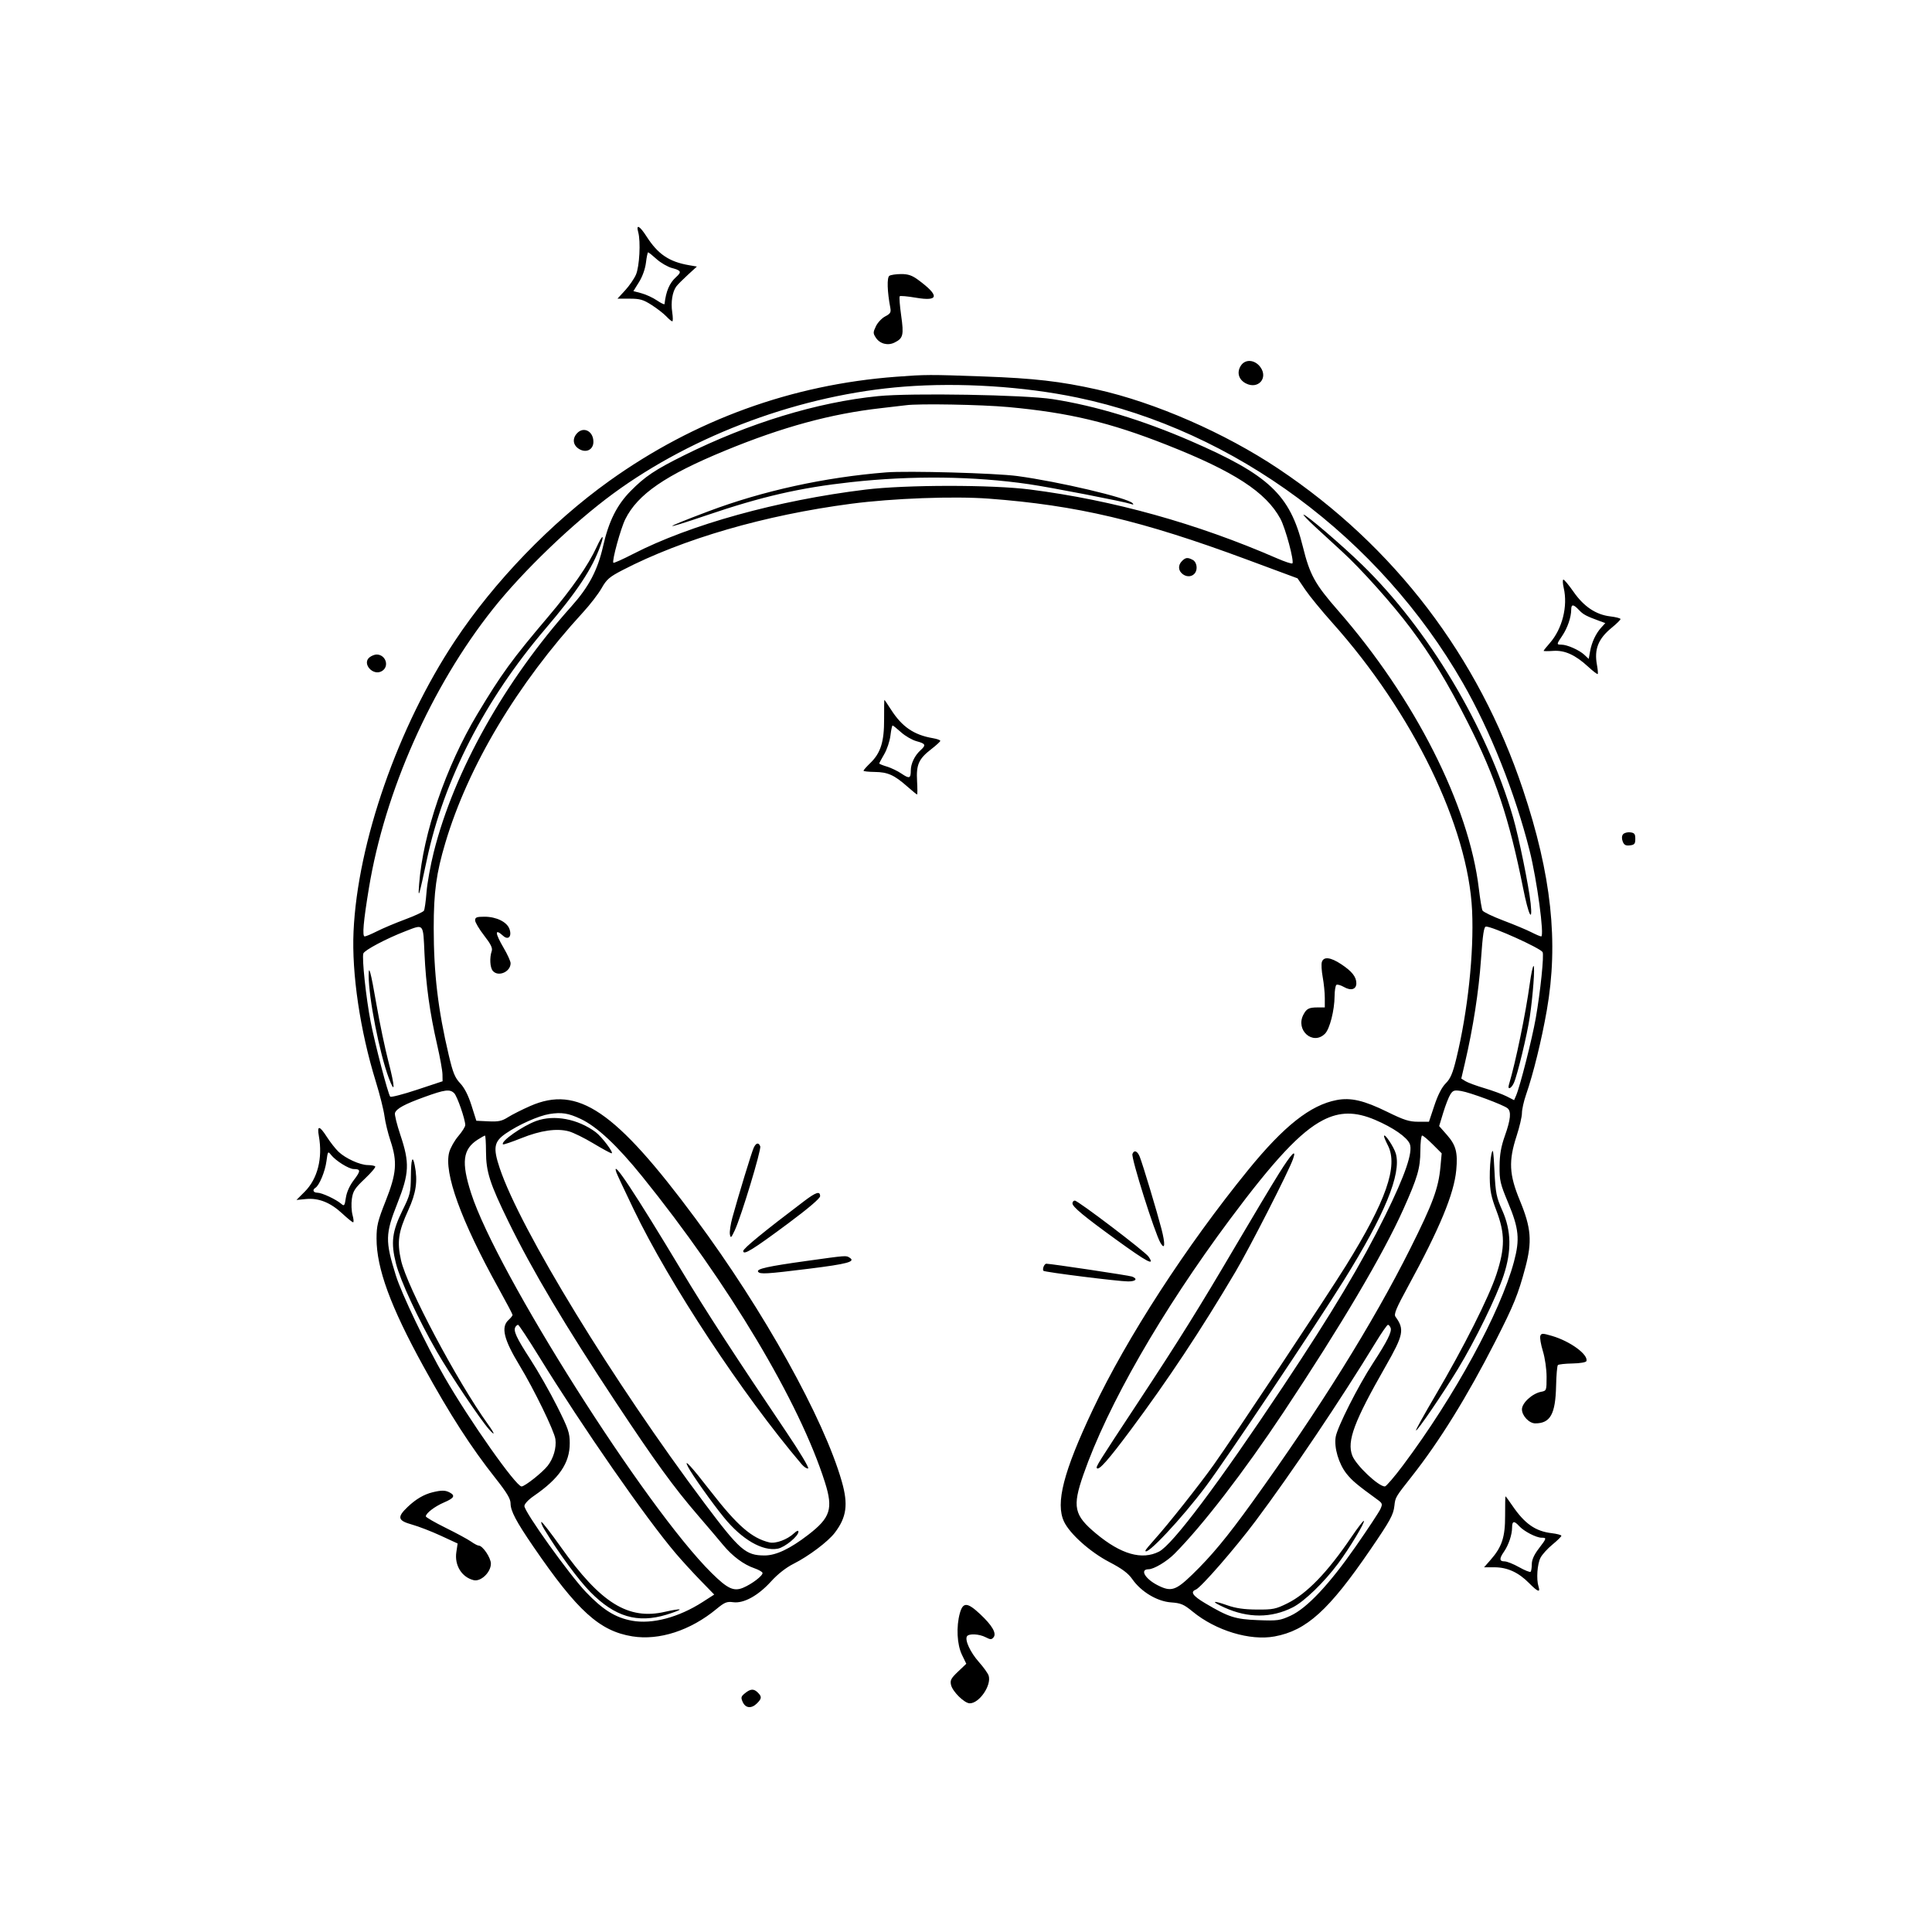 <svg xmlns="http://www.w3.org/2000/svg" width="980" height="980" viewBox="0 0 980 980" version="1.1">
	<path d="M 323.731 117.750 C 325.052 122.473, 324.373 135.213, 322.582 139.317 C 321.666 141.417, 319.182 145.017, 317.061 147.317 L 313.206 151.500 319.376 151.500 C 324.624 151.500, 326.298 151.983, 330.581 154.731 C 333.350 156.508, 336.680 159.095, 337.982 160.481 C 339.284 161.866, 340.649 163, 341.016 163 C 341.383 163, 341.366 160.912, 340.979 158.359 C 340.205 153.259, 341.079 147.891, 343.117 145.222 C 343.840 144.275, 346.472 141.634, 348.966 139.354 L 353.500 135.208 349.500 134.520 C 339.431 132.787, 333.743 128.950, 328.016 120.025 C 324.462 114.486, 322.532 113.461, 323.731 117.750 M 327.662 133.203 C 327.292 136.327, 325.896 140.257, 324.169 143.035 L 321.292 147.663 325.406 148.764 C 327.669 149.369, 331.204 151.006, 333.260 152.402 C 335.317 153.798, 337.037 154.616, 337.082 154.220 C 337.829 147.686, 339.571 143.603, 342.898 140.593 C 345.854 137.918, 345.561 137.228, 340.943 135.985 C 338.712 135.384, 335.170 133.342, 333.072 131.446 C 330.974 129.551, 329.037 128, 328.768 128 C 328.499 128, 328.001 130.342, 327.662 133.203 M 451.138 139.894 C 449.822 140.727, 450.033 147.886, 451.619 156.190 C 452.047 158.431, 451.614 159.148, 449.029 160.485 C 447.321 161.368, 445.196 163.617, 444.307 165.483 C 442.823 168.594, 442.821 169.079, 444.287 171.315 C 446.306 174.397, 450.315 175.447, 453.706 173.781 C 458.137 171.606, 458.527 170.023, 457.108 159.996 C 456.396 154.967, 456.071 150.595, 456.385 150.281 C 456.700 149.967, 460.364 150.293, 464.528 151.005 C 476.347 153.026, 476.700 150.017, 465.600 141.864 C 462.629 139.683, 460.604 139.004, 457.100 139.015 C 454.570 139.024, 451.887 139.419, 451.138 139.894 M 629.451 185.434 C 627.222 188.837, 628.254 192.563, 631.958 194.478 C 638.196 197.704, 643.437 191.754, 639.281 186.163 C 636.477 182.389, 631.679 182.033, 629.451 185.434 M 454.500 191.110 C 401.572 195.095, 352.323 212.988, 309.076 243.946 C 279.561 265.073, 250.702 294.981, 230.669 325.202 C 201.838 368.695, 181.383 427.386, 179.333 472.500 C 178.363 493.840, 182.659 522.827, 190.604 548.546 C 192.635 555.121, 194.624 563.030, 195.024 566.122 C 195.425 569.214, 196.787 574.839, 198.053 578.622 C 201.632 589.323, 201.165 595.221, 195.630 609.174 C 191.594 619.349, 191 621.795, 191 628.235 C 191 643.380, 198.101 662.762, 214.728 693 C 228.265 717.618, 238.858 734.057, 251.457 750 C 257.108 757.151, 258.969 760.267, 258.982 762.601 C 259.004 766.455, 261.764 771.687, 270.532 784.500 C 292.865 817.138, 304.139 827.362, 320.745 830.036 C 334.360 832.229, 350.214 827.080, 363.401 816.183 C 367.564 812.743, 368.694 812.283, 371.921 812.716 C 377.243 813.430, 384.537 809.426, 391.123 802.175 C 394.522 798.434, 398.710 795.145, 402.507 793.236 C 410.205 789.366, 419.995 782.006, 423.425 777.510 C 429.439 769.624, 430.330 763.155, 427.004 751.497 C 417.895 719.562, 387.360 664.695, 352.711 618 C 312.094 563.263, 293.168 550.393, 268.931 561.030 C 264.844 562.824, 259.788 565.372, 257.696 566.692 C 254.551 568.677, 252.831 569.041, 247.758 568.796 L 241.623 568.500 239.162 560.731 C 237.534 555.595, 235.596 551.791, 233.444 549.509 C 230.757 546.660, 229.743 544.175, 227.640 535.279 C 222.181 512.188, 220 493.744, 220 470.670 C 220 452.458, 221.299 442.960, 225.905 427.500 C 237.510 388.549, 262.367 346.957, 295.829 310.500 C 299.362 306.650, 303.567 301.177, 305.173 298.337 C 307.696 293.875, 309.137 292.634, 315.796 289.183 C 346.393 273.329, 387.916 261.280, 431.812 255.518 C 452.807 252.762, 483.814 251.611, 501.500 252.932 C 546.144 256.266, 579.148 264.047, 632.327 283.773 L 658.170 293.360 662.121 299.179 C 664.295 302.379, 670.402 309.835, 675.693 315.749 C 716.699 361.575, 744.761 419.358, 746.720 462 C 747.700 483.348, 744.505 513.230, 738.700 537 C 736.875 544.475, 735.735 547.142, 733.352 549.512 C 731.373 551.479, 729.372 555.379, 727.579 560.762 L 724.836 569 719.364 569 C 714.821 569, 712.162 568.150, 703.696 563.992 C 691.894 558.196, 685.207 556.633, 678.029 557.995 C 664.725 560.518, 651.275 571.144, 633.090 593.500 C 601.628 632.179, 571.578 678.539, 554.335 715 C 539.412 746.557, 535.311 762.520, 539.729 771.849 C 542.676 778.070, 552.979 787.265, 562.675 792.328 C 569.217 795.744, 572.240 797.995, 574.360 801.031 C 578.828 807.427, 586.936 812.295, 593.970 812.804 C 599.042 813.171, 600.459 813.775, 605.015 817.512 C 616.749 827.138, 634.077 832.381, 646.539 830.077 C 662.747 827.081, 674.082 816.800, 695.149 785.987 C 705.255 771.204, 706.801 768.381, 707.308 763.776 C 707.781 759.490, 707.834 759.399, 716.042 749 C 730.200 731.062, 744.316 708.252, 758.567 680.286 C 767.866 662.037, 770.082 656.580, 773.701 643.010 C 777.250 629.703, 776.699 622.858, 770.962 609 C 765.497 595.798, 765.148 588.933, 769.296 576.198 C 770.783 571.632, 772 566.415, 772 564.605 C 772 562.794, 772.919 558.655, 774.043 555.407 C 777.775 544.616, 781.945 527.681, 784.607 512.500 C 790.669 477.938, 786.981 443.791, 772.511 400.480 C 749.971 333.015, 707.389 277.149, 648.500 237.786 C 621.335 219.627, 585.959 204.168, 556.500 197.581 C 537.933 193.430, 524.514 191.885, 499 190.964 C 471.284 189.963, 469.670 189.968, 454.500 191.110 M 458.722 196.110 C 406.845 200.097, 352.177 220.191, 311 250.405 C 290.625 265.356, 265.312 289.658, 249.969 309 C 218.774 348.325, 195.236 401.323, 187.125 450.500 C 184.325 467.480, 183.667 475, 184.984 475 C 185.579 475, 188.414 473.810, 191.283 472.356 C 194.152 470.903, 200.512 468.221, 205.415 466.398 C 210.318 464.576, 214.642 462.579, 215.024 461.962 C 215.405 461.344, 216.004 457.114, 216.354 452.560 C 216.704 448.006, 218.365 438.819, 220.044 432.144 C 230.352 391.187, 256.005 345.410, 289.843 307.589 C 298.684 297.708, 303.166 289.184, 305.929 277 C 308.779 264.430, 312.909 256.157, 319.851 249.113 C 327.171 241.685, 332.250 238.289, 347 230.959 C 380.046 214.538, 414.488 204.027, 445.388 200.934 C 462.146 199.256, 519.829 200.252, 534 202.464 C 555.736 205.856, 579.484 213.060, 604 223.697 C 643.660 240.906, 654.355 250.977, 660.850 277.230 C 664.405 291.599, 666.953 296.230, 678.699 309.663 C 717.621 354.176, 745.147 408.559, 750.149 450.826 C 750.779 456.147, 751.609 461.109, 751.995 461.853 C 752.380 462.598, 757.151 464.891, 762.598 466.949 C 768.044 469.007, 774.395 471.661, 776.710 472.846 C 779.026 474.031, 781.298 475, 781.760 475 C 783.489 475, 779.613 446.232, 775.899 431.506 C 768.518 402.238, 755.974 370.727, 742.036 346.441 C 699.656 272.598, 626.341 218.327, 546.461 201.669 C 519.267 195.998, 486.882 193.946, 458.722 196.110 M 459.500 205.558 C 458.400 205.715, 452.775 206.373, 447 207.020 C 421.589 209.870, 396.934 216.579, 367.842 228.563 C 337.528 241.049, 323.515 250.669, 317.189 263.336 C 314.848 268.023, 310.297 284.631, 311.126 285.460 C 311.376 285.709, 315.837 283.720, 321.040 281.041 C 350.048 266.100, 394.481 253.787, 439 248.354 C 459.501 245.852, 503.156 245.826, 522.500 248.304 C 564.817 253.726, 607.021 265.486, 647.740 283.203 C 651.722 284.935, 655.238 286.095, 655.553 285.781 C 656.581 284.752, 652.031 267.829, 649.453 263.091 C 642.119 249.617, 626.060 239.175, 591.962 225.711 C 562.905 214.238, 542.400 209.338, 511.500 206.485 C 497.825 205.223, 465.846 204.652, 459.500 205.558 M 292.655 219.829 C 290.251 222.485, 290.618 225.703, 293.541 227.619 C 297.177 230.001, 301 228.195, 301 224.093 C 301 218.700, 295.992 216.141, 292.655 219.829 M 449.500 239.615 C 418.295 242.098, 386.952 248.963, 359.347 259.360 C 335.393 268.383, 334.834 269.401, 358.197 261.455 C 386.402 251.861, 405.715 247.421, 431.643 244.570 C 462.670 241.157, 493.942 241.518, 522 245.612 C 532.895 247.201, 570.345 254.470, 573.628 255.632 C 574.918 256.088, 575.189 255.968, 574.500 255.244 C 571.891 252.505, 536.988 244.284, 516 241.466 C 504.943 239.982, 460.458 238.743, 449.500 239.615 M 667 267.128 C 670.575 270.446, 676.777 276.145, 680.783 279.793 C 690.275 288.435, 706.405 306.461, 715.462 318.550 C 726.049 332.679, 734.302 346.289, 744.540 366.500 C 758.554 394.168, 765.510 415.014, 772.620 450.644 C 775.340 464.278, 777.502 468.611, 776.414 458.250 C 775.496 449.512, 770.415 424.604, 767.510 414.609 C 754.214 368.850, 724.437 319.044, 690.870 286.422 C 680.416 276.262, 662.531 260.960, 661.212 261.047 C 660.820 261.073, 663.425 263.809, 667 267.128 M 302.640 277.476 C 298.442 286.645, 290.080 298.664, 277.924 313.001 C 259.695 334.501, 254.346 341.858, 242.103 362.269 C 226.203 388.776, 214.565 422.788, 212.597 448.500 C 211.971 456.686, 212.491 455.035, 216.535 436 C 225.149 395.455, 245.930 354.984, 276.614 319 C 292.772 300.050, 300.478 288.398, 304.625 276.647 C 306.741 270.647, 305.535 271.151, 302.640 277.476 M 599.571 284.571 C 597.383 286.760, 597.611 289.614, 600.115 291.368 C 602.259 292.870, 604.897 292.527, 606.235 290.573 C 607.621 288.548, 606.999 285.070, 605.066 284.035 C 602.438 282.629, 601.414 282.729, 599.571 284.571 M 793.196 298.250 C 795.347 307.553, 792.460 318.989, 786.144 326.183 C 784.415 328.152, 783 329.930, 782.999 330.132 C 782.999 330.334, 785.190 330.348, 787.867 330.162 C 793.722 329.756, 799.077 332.186, 805.620 338.217 C 808.051 340.459, 810.218 342.114, 810.434 341.896 C 810.650 341.678, 810.470 339.556, 810.035 337.179 C 808.594 329.321, 810.711 324.010, 817.499 318.447 C 819.974 316.419, 822 314.426, 822 314.019 C 822 313.612, 819.663 313.002, 816.806 312.663 C 809.547 311.804, 803.407 307.699, 798.186 300.213 C 795.802 296.796, 793.483 294, 793.032 294 C 792.581 294, 792.655 295.913, 793.196 298.250 M 796.994 309.250 C 796.985 313.054, 795.093 318.584, 792.486 322.426 C 789.481 326.853, 789.467 327, 792.032 327 C 794.923 327, 801.087 329.733, 803.670 332.160 L 805.867 334.224 806.567 330.362 C 807.405 325.742, 809.494 321.309, 812.263 318.281 L 814.291 316.061 811.396 315.004 C 804.592 312.519, 803.078 311.712, 800.924 309.420 C 798.092 306.405, 797.002 306.357, 796.994 309.250 M 187.596 333.306 C 183.292 336.453, 189.244 343.217, 193.803 340.359 C 197.642 337.954, 195.645 332, 191 332 C 190.110 332, 188.579 332.588, 187.596 333.306 M 448.461 364.750 C 448.507 376.266, 446.734 381.927, 441.488 387.012 C 439.569 388.871, 438.003 390.642, 438.006 390.946 C 438.009 391.251, 440.596 391.532, 443.756 391.572 C 450.322 391.654, 453.586 393.112, 460.153 398.900 C 462.713 401.155, 464.978 403, 465.186 403 C 465.395 403, 465.391 399.918, 465.178 396.152 C 464.709 387.851, 466.018 384.920, 472.391 380 C 474.884 378.075, 476.941 376.183, 476.962 375.795 C 476.983 375.408, 475.313 374.803, 473.250 374.450 C 463.608 372.805, 457.595 368.720, 452.016 360.025 C 450.243 357.261, 448.708 355, 448.607 355 C 448.505 355, 448.440 359.387, 448.461 364.750 M 451.674 373.102 C 451.342 375.909, 449.929 380.151, 448.535 382.531 C 447.141 384.910, 446 387.042, 446 387.270 C 446 387.497, 447.735 388.203, 449.856 388.839 C 451.977 389.474, 455.315 391.082, 457.275 392.412 C 461.293 395.139, 462 394.895, 462 390.784 C 462 387.361, 463.986 383.227, 466.898 380.593 C 469.854 377.918, 469.561 377.228, 464.943 375.985 C 462.712 375.384, 459.170 373.342, 457.072 371.446 C 454.974 369.551, 453.037 368, 452.768 368 C 452.499 368, 452.007 370.296, 451.674 373.102 M 823.280 423.199 C 822.623 424.014, 822.558 425.366, 823.108 426.817 C 823.783 428.601, 824.620 429.061, 826.743 428.817 C 829.069 428.550, 829.500 428.031, 829.500 425.500 C 829.500 423.018, 829.054 422.448, 826.914 422.199 C 825.492 422.034, 823.857 422.484, 823.280 423.199 M 241 466.825 C 241 467.829, 243.054 471.295, 245.564 474.528 C 248.998 478.950, 249.952 480.911, 249.417 482.452 C 248.275 485.745, 248.539 490.740, 249.945 492.433 C 252.664 495.710, 259 493.021, 259 488.590 C 259 487.625, 257.425 484.149, 255.500 480.865 C 250.998 473.183, 250.879 470.770, 255.195 474.676 C 257.832 477.063, 259.747 475.041, 258.434 471.255 C 257.189 467.665, 251.790 465.004, 245.750 465.002 C 241.818 465, 241 465.314, 241 466.825 M 205.500 472.410 C 196.083 476.038, 184.969 481.918, 184.317 483.617 C 183.489 485.773, 185.674 506.248, 188.027 518.386 C 190.218 529.688, 196.863 555.080, 197.942 556.270 C 198.325 556.693, 204.458 555.110, 211.570 552.752 L 224.500 548.465 224.443 544.982 C 224.412 543.067, 223.198 536.325, 221.747 530 C 218.001 513.678, 216.046 499.605, 215.321 483.750 C 214.604 468.061, 215.150 468.691, 205.500 472.410 M 751.211 486.880 C 750.073 503.009, 747.222 521.372, 743.126 538.964 L 741.230 547.105 743.365 548.433 C 744.539 549.164, 748.870 550.760, 752.988 551.982 C 757.106 553.203, 762.173 555.068, 764.248 556.126 L 768.020 558.051 769.010 555.775 C 771.009 551.182, 777.114 527.188, 779.002 516.500 C 781.359 503.163, 783.304 484.301, 782.463 482.940 C 781.170 480.849, 757.124 470, 753.781 470 C 752.711 470, 752.135 473.781, 751.211 486.880 M 670.511 487.967 C 670.167 489.048, 670.362 492.506, 670.943 495.650 C 671.524 498.795, 672 503.535, 672 506.184 L 672 511 668.250 511.015 C 663.938 511.033, 662.748 511.648, 661.150 514.684 C 657.002 522.564, 665.974 530.471, 672.106 524.339 C 674.499 521.946, 676.915 512.482, 676.964 505.309 C 676.984 502.454, 677.410 499.865, 677.911 499.555 C 678.413 499.245, 680.137 499.746, 681.743 500.667 C 685.290 502.703, 688 501.874, 688 498.754 C 688 495.505, 685.777 492.703, 680.346 489.106 C 674.919 485.511, 671.419 485.106, 670.511 487.967 M 776.005 498.750 C 773.874 514.258, 768.866 538.548, 765.386 550.250 C 764.561 553.024, 766.551 552.282, 767.904 549.311 C 769.687 545.398, 774.668 524.751, 775.984 515.821 C 777.589 504.924, 778.689 490, 777.886 490 C 777.512 490, 776.666 493.938, 776.005 498.750 M 187 494.782 C 187 506.200, 192.493 534.226, 197.191 546.778 C 200.510 555.647, 200.413 551.479, 196.996 538.367 C 195.295 531.840, 192.584 518.897, 190.971 509.603 C 188.053 492.781, 187 488.851, 187 494.782 M 215.170 556.487 C 205.200 560.107, 201.219 562.267, 200.352 564.524 C 200.055 565.298, 201.289 570.334, 203.093 575.716 C 207.842 589.879, 207.613 595.138, 201.582 610.363 C 195.404 625.961, 195.330 629.422, 200.802 647 C 203.674 656.226, 216.265 682.515, 225.468 698.500 C 238.187 720.592, 261.718 754, 264.560 754 C 266.195 754, 275.108 746.950, 277.800 743.528 C 280.753 739.773, 282.316 734.393, 281.728 730.008 C 281.173 725.874, 270.866 704.687, 263.530 692.602 C 255.493 679.363, 253.999 673.121, 258 669.500 C 259.100 668.505, 260 667.379, 260 666.998 C 260 666.617, 256.779 660.500, 252.843 653.403 C 233.816 619.102, 225.037 594.862, 227.869 584.447 C 228.475 582.218, 230.553 578.546, 232.486 576.288 C 234.418 574.030, 236 571.514, 236 570.696 C 236 567.818, 231.929 556.072, 230.402 554.545 C 228.199 552.342, 225.714 552.659, 215.170 556.487 M 735.684 555.138 C 734.854 556.437, 733.237 560.582, 732.090 564.349 L 730.004 571.198 733.978 575.712 C 738.539 580.894, 739.514 584.598, 738.676 593.565 C 737.557 605.550, 730.299 623.075, 714.303 652.414 C 708.149 663.702, 706.934 666.628, 707.866 667.914 C 712.510 674.326, 711.959 677.092, 702.867 693.012 C 686.825 721.104, 683.138 730.971, 685.933 738.324 C 687.791 743.211, 699.173 754, 702.472 754 C 703.116 754, 707.266 749.163, 711.694 743.250 C 737.793 708.400, 761.045 665.736, 767.940 640.042 C 771.014 628.592, 770.480 623.206, 764.964 610 C 760.977 600.454, 760.586 598.773, 760.652 591.500 C 760.707 585.539, 761.398 581.607, 763.363 576.075 C 766.281 567.858, 766.668 563.799, 764.689 562.157 C 762.625 560.444, 745.662 554.130, 741.213 553.418 C 737.709 552.858, 737 553.079, 735.684 555.138 M 278.715 565.079 C 273.208 565.960, 263.067 570.481, 256.562 574.957 C 250.535 579.104, 250.002 582.171, 253.494 592.585 C 263.887 623.574, 311.273 701.109, 357.338 762.500 C 375.321 786.465, 378.241 789, 387.866 789 C 393.620 789, 400.738 785.627, 409.962 778.529 C 421.241 769.850, 422.690 765.339, 418.479 752 C 405.674 711.432, 369.548 650.958, 325.695 596.681 C 313.046 581.026, 302.803 571.458, 294.516 567.556 C 288.318 564.638, 284.862 564.097, 278.715 565.079 M 671.055 568.211 C 659.716 574.059, 646.418 588.236, 623.885 618.500 C 589.212 665.068, 561.776 712.870, 549.534 748.040 C 543.849 764.372, 544.758 768.565, 556.013 777.931 C 568.630 788.432, 579.250 791.464, 587.918 787.042 C 594.785 783.539, 618.023 752.601, 650.860 703.245 C 675.859 665.670, 690.543 641.089, 702.680 616.500 C 712.786 596.026, 716.792 584.327, 715.098 580.236 C 713.679 576.810, 706.657 571.944, 697.493 568.036 C 687.488 563.770, 679.565 563.822, 671.055 568.211 M 272 568.605 C 265.009 571.139, 253.737 579.070, 255.138 580.471 C 255.370 580.703, 259.542 579.294, 264.410 577.340 C 274.249 573.389, 282.432 572.218, 288.577 573.881 C 290.819 574.488, 296.404 577.238, 300.987 579.992 C 305.570 582.746, 309.725 585, 310.222 585 C 311.590 585, 305.230 576.546, 302.146 574.266 C 293.057 567.546, 281.112 565.303, 272 568.605 M 161.738 576.250 C 163.755 587.501, 161.097 597.955, 154.558 604.495 L 150.383 608.670 155.210 608.206 C 161.654 607.587, 167.610 609.964, 173.609 615.550 C 176.237 617.998, 178.714 620, 179.113 620 C 179.512 620, 179.385 618.355, 178.829 616.344 C 178.274 614.333, 178.119 610.620, 178.484 608.094 C 179.054 604.157, 179.995 602.700, 185.066 597.908 C 188.321 594.833, 190.687 592.020, 190.325 591.658 C 189.963 591.296, 188.279 590.990, 186.583 590.978 C 182.602 590.950, 175.266 587.614, 171.709 584.215 C 170.174 582.748, 167.539 579.399, 165.855 576.774 C 162.051 570.845, 160.740 570.679, 161.738 576.250 M 242.337 578.060 C 234.733 582.931, 233.916 589.497, 238.956 605.216 C 251.792 645.243, 327.509 764.828, 360.947 797.883 C 369.055 805.899, 372.187 807.367, 376.939 805.381 C 381.489 803.480, 387.194 799.082, 386.768 797.804 C 386.582 797.246, 384.735 796.207, 382.663 795.495 C 377.168 793.606, 371.478 789.357, 366.705 783.580 C 364.397 780.786, 358.632 774, 353.894 768.500 C 341.734 754.382, 332.256 741.329, 312.508 711.500 C 286.758 672.605, 269.966 644.355, 257.840 619.528 C 248.455 600.314, 246.552 594.382, 246.523 584.251 C 246.511 579.714, 246.275 576.010, 246 576.018 C 245.725 576.027, 244.076 576.946, 242.337 578.060 M 702.036 576.290 C 702.016 576.724, 702.900 578.844, 704 581 C 709.314 591.416, 703.152 609.087, 682.735 641.990 C 673.144 657.447, 625.772 728.785, 615.659 743 C 608.467 753.110, 592.412 773.379, 585.750 780.759 C 583.138 783.653, 581 786.257, 581 786.546 C 581 789.926, 599.411 770.329, 611.808 753.753 C 622.024 740.093, 667.271 672.531, 681.626 649.500 C 702.363 616.232, 710.872 595.558, 708.058 585.277 C 707.122 581.857, 702.122 574.395, 702.036 576.290 M 720.471 583.751 C 720.437 592.576, 719.063 597.288, 711.812 613.452 C 701.515 636.405, 680.295 672.334, 650.952 716.500 C 630.953 746.601, 609.897 773.927, 595.709 788.190 C 591.838 792.081, 585.260 796, 582.599 796 C 578.034 796, 580.778 800.823, 587.210 804.106 C 593.976 807.560, 596.352 806.832, 604.711 798.750 C 614.473 789.311, 622.355 779.809, 635.193 762 C 669.246 714.761, 696.412 671.169, 715.273 633.500 C 726.853 610.373, 729.669 602.739, 730.672 591.762 L 731.288 585.025 726.776 580.512 C 724.294 578.031, 721.866 576.001, 721.382 576.001 C 720.897 576.002, 720.487 579.490, 720.471 583.751 M 382.286 582.271 C 381.246 584.555, 374.627 606.233, 371.499 617.599 C 370.576 620.953, 370.008 624.778, 370.237 626.099 C 370.607 628.232, 370.888 627.997, 372.751 624 C 375.998 617.037, 386.265 583.133, 385.629 581.475 C 384.811 579.343, 383.475 579.661, 382.286 582.271 M 756.510 585.500 C 756 587.700, 755.626 593.100, 755.678 597.500 C 755.755 603.957, 756.398 607.140, 759.015 614 C 763.460 625.657, 763.469 632.954, 759.053 646.413 C 755.212 658.122, 742.349 683.637, 728.082 707.846 C 722.460 717.387, 718.035 725.368, 718.249 725.582 C 718.808 726.141, 731.640 707.339, 739.489 694.460 C 748.131 680.281, 759.125 657.792, 762.691 647 C 766.814 634.523, 766.610 624.269, 762.035 614 C 759.021 607.235, 758.632 605.275, 758.064 594 C 757.525 583.281, 757.303 582.070, 756.510 585.500 M 165.593 589.013 C 164.901 594.225, 161.984 601.274, 160.014 602.491 C 158.298 603.552, 158.890 605, 161.040 605 C 163.283 605, 170.560 608.409, 173.130 610.663 C 174.599 611.951, 174.826 611.645, 175.442 607.541 C 175.870 604.682, 177.373 601.354, 179.486 598.586 C 183.035 593.937, 183.032 593, 179.473 593 C 176.982 593, 170.299 588.829, 167.896 585.775 C 166.357 583.819, 166.264 583.949, 165.593 589.013 M 574.425 585.335 C 573.680 587.277, 585.756 625.543, 588.675 630.492 C 590.943 634.336, 591.155 631.082, 589.141 623.329 C 586.795 614.297, 579.723 590.804, 578.130 586.750 C 576.974 583.808, 575.262 583.154, 574.425 585.335 M 648.742 595.250 C 645.212 600.888, 635.444 617.200, 627.035 631.500 C 608.120 663.668, 598.176 679.624, 577.374 711.189 C 556.532 742.813, 555.743 744.077, 556.432 744.765 C 557.518 745.851, 562.251 740.484, 573.417 725.500 C 592.387 700.045, 609.171 674.717, 626.697 645.099 C 633.897 632.932, 653.728 594.087, 655.855 587.985 C 657.844 582.281, 655.124 585.059, 648.742 595.250 M 208.415 596.753 C 208.336 604.893, 208.046 606.077, 204.229 613.815 C 198.869 624.683, 198.170 630.279, 200.849 640.873 C 203.046 649.561, 212.172 669.254, 221.531 685.500 C 228.217 697.105, 243.518 719.912, 248.032 725 C 251.349 728.739, 251.096 727.435, 247.548 722.500 C 231.823 700.633, 206.404 652.697, 203.420 639.285 C 201.327 629.877, 202.041 624.918, 207.073 613.908 C 211.085 605.131, 211.964 599.068, 210.375 591.125 C 209.267 585.587, 208.502 587.785, 208.415 596.753 M 312.668 594.750 C 313 595.712, 316.952 604.150, 321.449 613.500 C 339.608 651.255, 376.598 707.371, 406.635 742.731 C 407.809 744.113, 409.287 745.071, 409.919 744.860 C 410.563 744.646, 405.738 736.574, 398.937 726.489 C 372.951 687.956, 357.839 664.685, 346.017 645 C 321.876 604.803, 309.910 586.772, 312.668 594.750 M 408 609.191 C 387.594 624.618, 377 633.291, 377 634.569 C 377 636.904, 381.750 633.984, 399.873 620.507 C 410.038 612.947, 416 607.864, 416 606.757 C 416 604.049, 413.993 604.660, 408 609.191 M 544 610.407 C 544 612.135, 549.728 616.895, 566 628.686 C 582.099 640.352, 586.109 642.455, 582.541 637.362 C 580.729 634.776, 546.794 609, 545.201 609 C 544.540 609, 544 609.633, 544 610.407 M 409 639.627 C 389.507 642.340, 383.657 643.635, 384.529 645.047 C 385.393 646.445, 388.578 646.259, 410.496 643.538 C 429.853 641.135, 434.147 639.969, 430.992 637.974 C 429.110 636.784, 429.800 636.732, 409 639.627 M 529.345 642.543 C 529.019 643.392, 528.990 644.324, 529.281 644.614 C 529.975 645.308, 567.406 649.999, 572.250 650 C 576.177 650, 577.240 648.692, 574.250 647.539 C 572.804 646.981, 533.244 641.049, 530.719 641.012 C 530.289 641.005, 529.671 641.694, 529.345 642.543 M 261.465 673.057 C 260.267 674.995, 261.877 678.498, 269.040 689.543 C 272.949 695.569, 279.038 706.268, 282.573 713.318 C 288.325 724.789, 289 726.763, 289 732.101 C 289 742.145, 283.665 749.959, 270.750 758.833 C 267.991 760.728, 266 762.866, 266 763.933 C 266 766.893, 288.800 798.763, 297.219 807.572 C 305.886 816.640, 312.159 820.543, 320.566 822.097 C 330.804 823.989, 344.221 820.442, 356.395 812.625 L 362.290 808.839 355.317 801.670 C 351.482 797.726, 345.854 791.575, 342.812 788 C 327.565 770.083, 295.671 724.177, 273.500 688.236 C 268 679.320, 263.189 672.019, 262.809 672.013 C 262.429 672.006, 261.824 672.476, 261.465 673.057 M 697.932 680.750 C 680.001 710.144, 654.970 747.359, 636.894 771.500 C 626.425 785.481, 609.124 805.355, 606.567 806.336 C 603.634 807.462, 605.025 809.494, 611.267 813.202 C 623.221 820.302, 626.566 821.372, 638.174 821.812 C 648.048 822.186, 649.280 822.018, 654.610 819.578 C 662.927 815.771, 674.239 803.749, 687.697 784.414 C 693.855 775.567, 699.471 767.060, 700.178 765.508 C 701.376 762.879, 701.268 762.546, 698.578 760.594 C 688.428 753.226, 685.791 751.011, 683.040 747.551 C 679.063 742.545, 676.614 734.243, 677.525 728.850 C 678.373 723.835, 688.871 703.074, 696.399 691.524 C 703.669 680.371, 706.119 675.473, 705.384 673.558 C 705.055 672.701, 704.445 672, 704.028 672 C 703.611 672, 700.868 675.938, 697.932 680.750 M 781.318 677.615 C 780.994 678.459, 781.577 681.928, 782.614 685.325 C 783.692 688.855, 784.500 694.491, 784.500 698.482 C 784.500 705.315, 784.441 705.474, 781.736 705.982 C 777.274 706.819, 772 711.633, 772 714.868 C 772 718.133, 775.660 722, 778.749 722 C 786.400 722, 789.007 717.308, 789.321 702.971 C 789.440 697.558, 789.850 692.816, 790.234 692.433 C 790.617 692.049, 793.947 691.683, 797.633 691.618 C 801.443 691.551, 804.489 691.034, 804.694 690.419 C 805.785 687.141, 796.474 680.330, 787.203 677.625 C 782.444 676.237, 781.847 676.236, 781.318 677.615 M 348.970 744 C 351.136 748.176, 360.988 762.065, 367.228 769.741 C 376.302 780.903, 386.822 787.006, 394.504 785.565 C 398.087 784.893, 405 779.224, 405 776.958 C 405 776.124, 404.181 776.421, 402.736 777.778 C 399.355 780.955, 393.419 783.139, 390.242 782.375 C 381.295 780.225, 374.003 773.877, 360.527 756.509 C 350.549 743.649, 346.532 739.301, 348.970 744 M 219.500 756.935 C 215.029 758.024, 210.942 760.423, 206.750 764.420 C 201.309 769.608, 201.737 771.321, 208.977 773.334 C 212.265 774.248, 218.820 776.781, 223.544 778.964 L 232.133 782.932 231.473 787.334 C 230.476 793.978, 234.204 800.022, 240.225 801.524 C 243.890 802.439, 249 797.564, 249 793.154 C 249 790.171, 244.831 784, 242.815 784 C 242.262 784, 240.535 783.093, 238.978 781.984 C 237.421 780.876, 231.614 777.727, 226.074 774.988 C 220.533 772.249, 216 769.634, 216 769.178 C 216 767.588, 220.534 764.120, 225.250 762.103 C 230.389 759.905, 231.085 758.651, 228.066 757.035 C 225.908 755.881, 223.926 755.857, 219.500 756.935 M 763.461 768.750 C 763.505 779.709, 761.878 784.652, 756.041 791.301 L 752.793 795 758.081 795 C 764.579 795, 770.265 797.596, 775.582 802.991 C 780.023 807.497, 781.463 808.022, 780.411 804.750 C 779.232 801.083, 779.769 793.347, 781.426 790.142 C 782.275 788.502, 785.001 785.494, 787.484 783.459 C 789.968 781.424, 792 779.426, 792 779.019 C 792 778.612, 789.774 778.015, 787.054 777.693 C 778.831 776.719, 773.416 772.926, 767.148 763.750 C 765.364 761.138, 763.796 759, 763.663 759 C 763.531 759, 763.440 763.388, 763.461 768.750 M 685.430 779.758 C 673.377 797.556, 662.914 808.381, 653.021 813.287 C 647.125 816.211, 645.731 816.495, 637.521 816.439 C 631.015 816.396, 626.830 815.789, 622.509 814.263 C 614.875 811.568, 614.063 812.232, 621.098 815.418 C 633.063 820.839, 644.891 820.815, 655.706 815.348 C 661.577 812.382, 671.592 802.699, 678.824 793 C 684.447 785.459, 692.478 772.145, 691.808 771.475 C 691.556 771.223, 688.686 774.950, 685.430 779.758 M 276.098 775.750 C 283.240 787.594, 293.387 801.399, 299.500 807.586 C 311.885 820.123, 323.326 823.526, 338.054 819.052 C 341.991 817.857, 345.005 816.672, 344.753 816.419 C 344.500 816.167, 341.190 816.681, 337.397 817.562 C 318.715 821.901, 304.686 813.196, 284.500 784.740 C 279.550 777.762, 275.126 772.041, 274.668 772.027 C 274.211 772.012, 274.854 773.688, 276.098 775.750 M 767 774.851 C 767 778.474, 765.222 783.742, 762.847 787.154 C 760.424 790.637, 760.515 792, 763.169 792 C 764.362 792, 767.687 793.325, 770.557 794.945 C 773.428 796.565, 776.051 797.615, 776.388 797.279 C 776.725 796.942, 777 795.201, 777 793.410 C 777 791.228, 778.155 788.640, 780.500 785.568 C 784.591 780.209, 784.645 780, 781.960 780 C 779.260 780, 772.980 776.743, 770.595 774.106 C 768.011 771.249, 767 771.459, 767 774.851 M 486.892 818.250 C 484.976 825.122, 485.429 834.190, 487.948 839.393 L 490.149 843.939 485.955 847.928 C 482.380 851.329, 481.859 852.328, 482.416 854.708 C 483.211 858.102, 489.236 864, 491.909 864 C 496.785 864, 503.033 854.832, 501.484 849.950 C 501.121 848.805, 498.886 845.686, 496.518 843.020 C 492.199 838.157, 489.309 831.927, 490.488 830.020 C 491.412 828.525, 496.668 828.777, 499.949 830.474 C 502.389 831.736, 502.966 831.746, 503.962 830.545 C 505.634 828.531, 503.300 824.489, 497.130 818.719 C 490.687 812.692, 488.470 812.591, 486.892 818.250 M 377.897 858.883 C 375.845 860.544, 375.712 861.072, 376.765 863.383 C 378.203 866.539, 381.205 866.795, 384 864 C 386.411 861.589, 386.487 860.630, 384.429 858.571 C 382.368 856.510, 380.730 856.588, 377.897 858.883" stroke="none" fill="black" fill-rule="evenodd"/>
</svg>